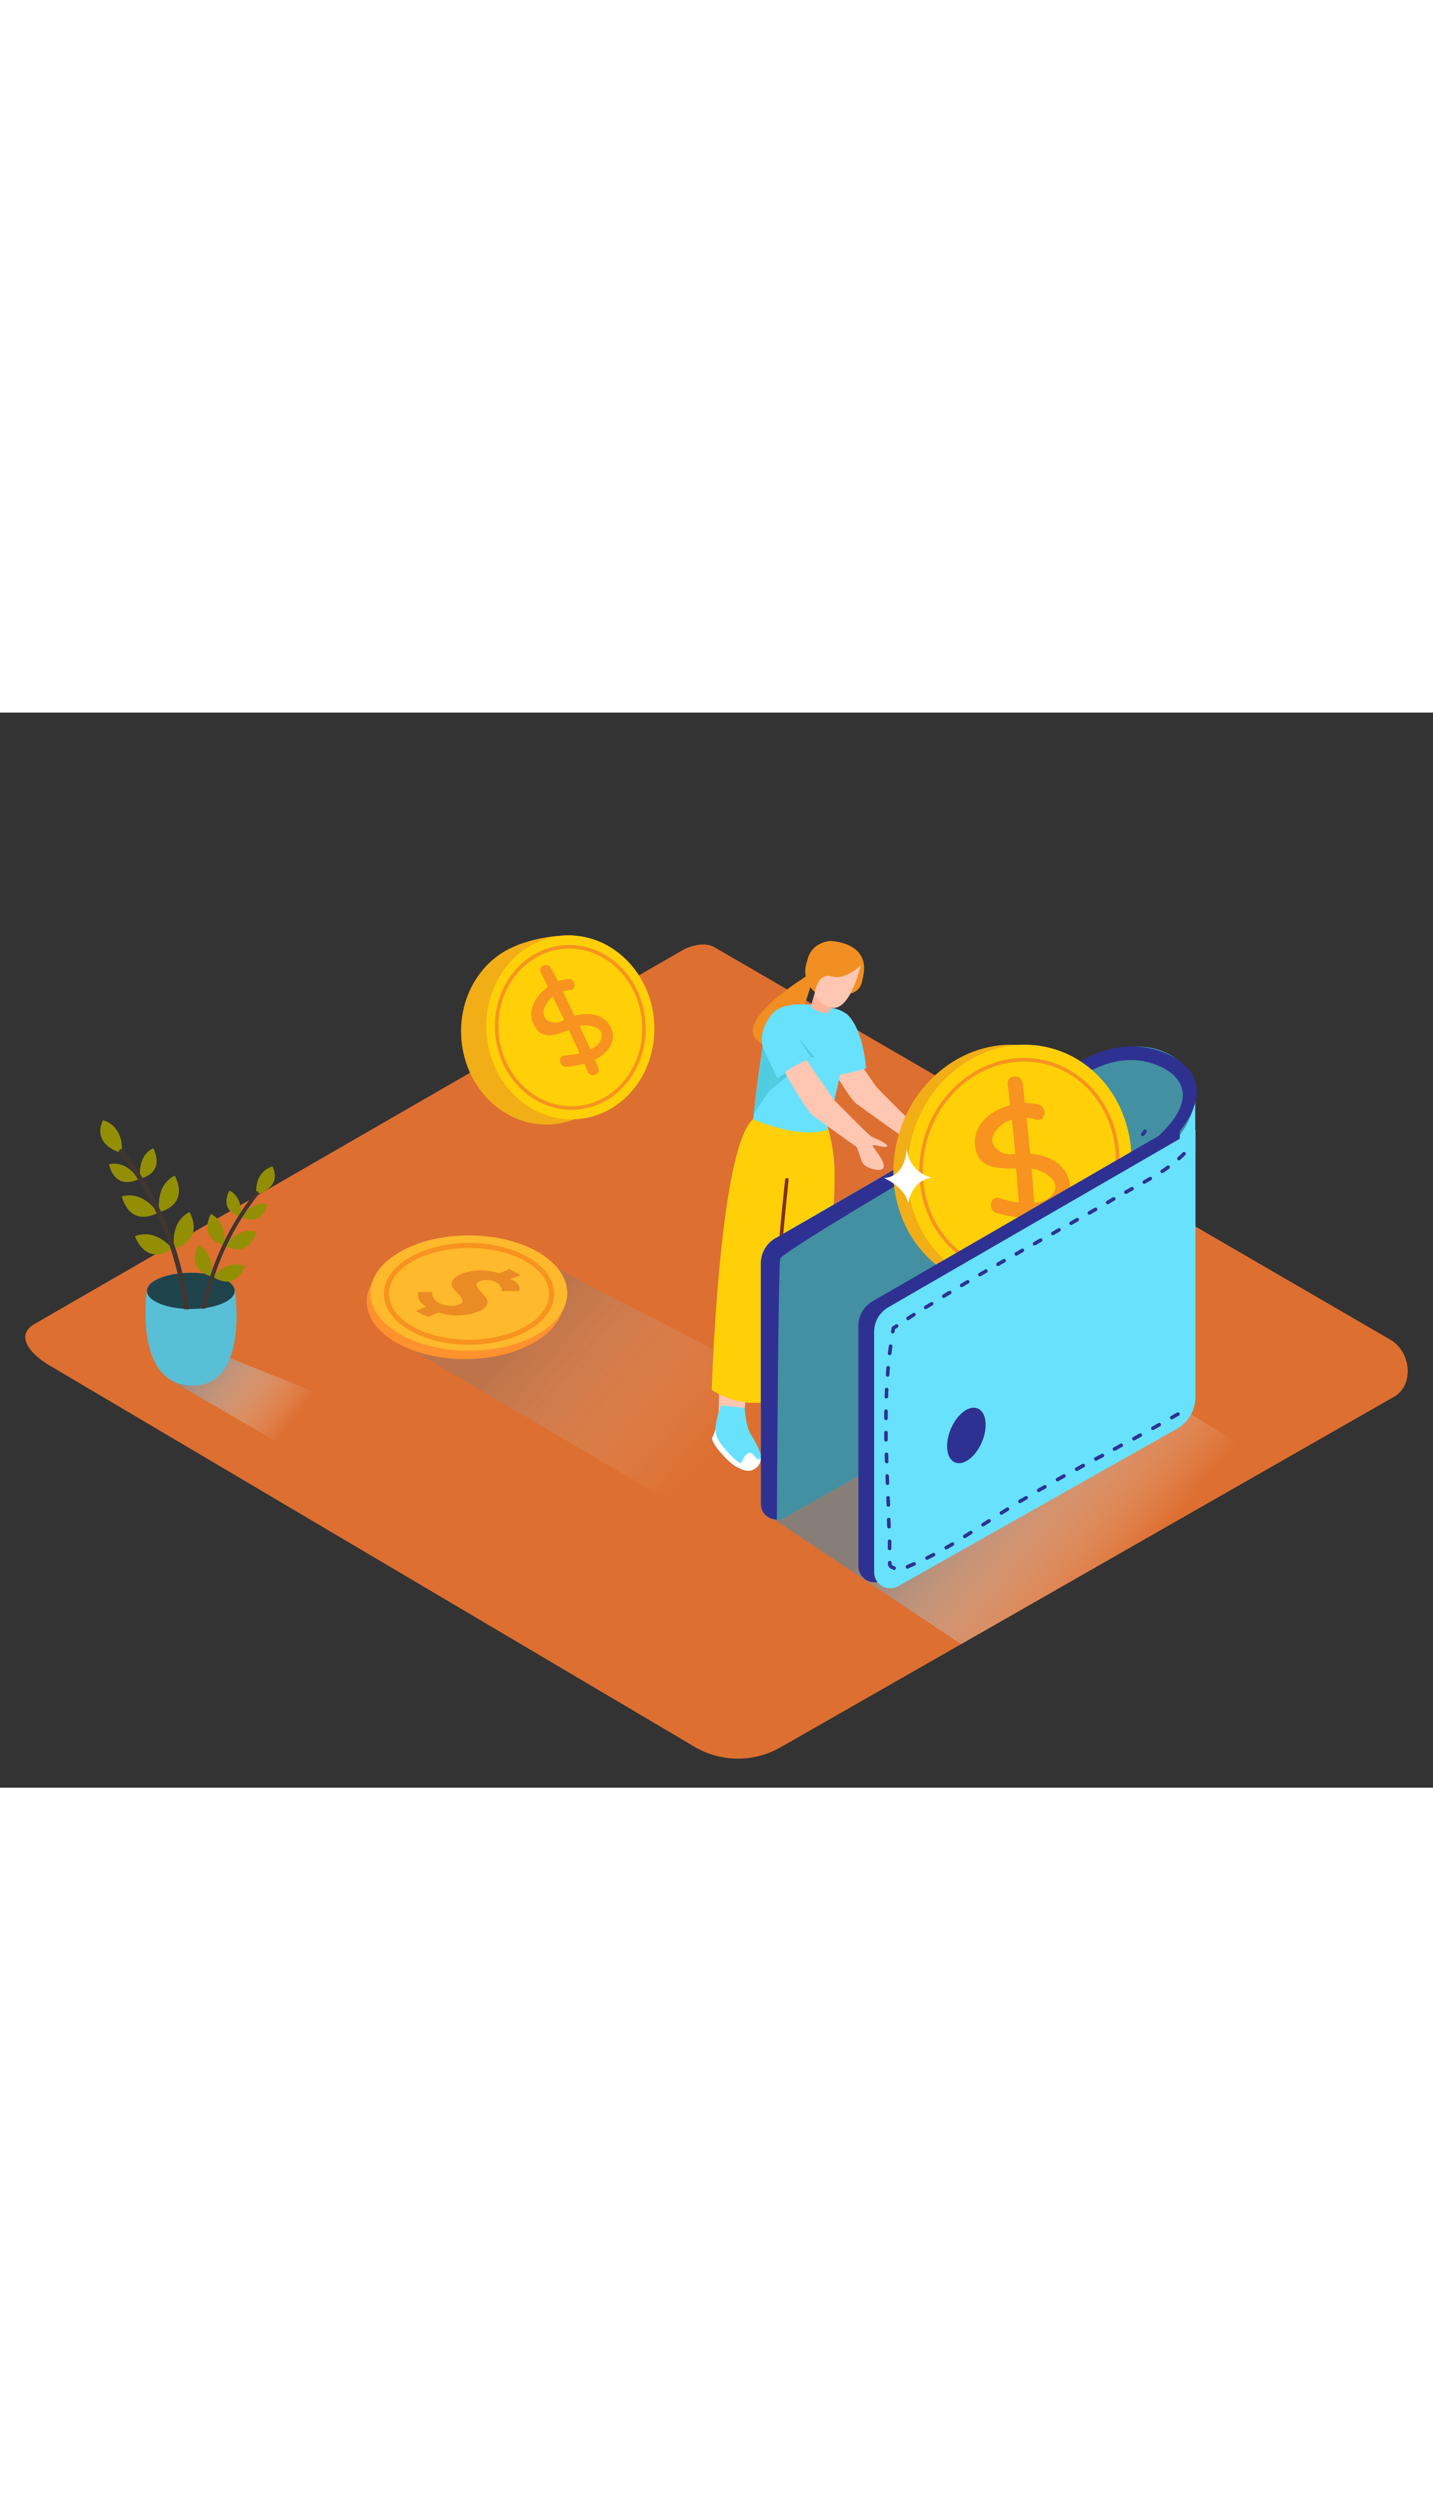 <svg xmlns="http://www.w3.org/2000/svg" xmlns:xlink="http://www.w3.org/1999/xlink" viewBox="0 0 400 300" data-imageid="wallet-isometric" imageName="Wallet" class="illustrations_image" style="width: 172px;"><rect x="0" y="0" width="400" height="300" fill="#333333" stroke="none"/><defs><linearGradient id="linear-gradient" x1="-1054.48" y1="241.37" x2="-1007.75" y2="202.27" gradientTransform="matrix(-1, 0, 0, 1, -740.47, 0)" gradientUnits="userSpaceOnUse"><stop offset="0" stop-color="#fff" stop-opacity="0"/><stop offset="0.99" stop-color="gray"/></linearGradient><linearGradient id="linear-gradient-2" x1="-937.62" y1="207.63" x2="-890.47" y2="168.19" xlink:href="#linear-gradient"/><linearGradient id="linear-gradient-3" x1="84.14" y1="194.6" x2="56.13" y2="173.31" gradientTransform="matrix(1, 0, 0, 1, 0, 0)" xlink:href="#linear-gradient"/></defs><title>PP</title><g style="isolation:isolate"><g id="Layer_2" data-name="Layer 2"><path d="M194.28,288.83,14.56,182.61c-5.72-3.21-10.63-8.49-5.05-11.94l180.37-104c2.71-1.68,6.82-2.78,9.57-1.18L388.11,175c5.72,3.32,6.75,12.6,1,15.93L218,288.66A23.9,23.9,0,0,1,194.28,288.83Z" fill="#dd6f31"/><polyline points="214.73 224.26 268.26 259.95 355.52 210.15 309.57 181.51" opacity="0.91" fill="url(#linear-gradient)" style="mix-blend-mode:multiply"/><polyline points="109.93 174.89 187.34 220.28 226.07 191.62 155.86 155.3" opacity="0.33" fill="url(#linear-gradient-2)" style="mix-blend-mode:multiply"/><polyline points="47.72 186.35 99.82 216.61 120.31 202.66 63.21 179.73" opacity="0.91" fill="url(#linear-gradient-3)" style="mix-blend-mode:multiply"/><path d="M320.25,123.56c12.45-5.25,13.38-16.6,13.38-16.6v15.88" fill="#68e1fd" class="target-color"/><path d="M237.07,93.46s7,10.3,7.58,11,9.72,9.93,10.56,10.39,4.65,1.9,4.39,2.71-4.51-1-4,0,4,4.8,2.8,6.23c-.77.94-4.49-.09-5.43-1.24-.71-.86-1.62-4.7-2-4.89s-9.84-7-11.88-8.47-7.54-11.21-7.9-12S237.07,93.46,237.07,93.46Z" fill="#ffc6b2"/><path d="M236.18,84s4.4,2.72,5.59,15.27c0,0-8.71,2.79-11.41,1.56" fill="#68e1fd" class="target-color"/><path d="M201.16,179.86c-.43,7.73-.58,15.61-.58,15.61,3,3,7,.66,7,.66s1.1-8.22,2.36-16.44A49.64,49.64,0,0,1,201.16,179.86Z" fill="#ffc6b2"/><path d="M230,137.57s.43,12.94,0,17.21-2.28,31.29-2.28,31.29a4.8,4.8,0,0,1-6.26,0s-2.07-13.37-1.82-15.93.68-34.85.68-34.85" fill="#ffc6b2"/><path d="M224.94,73.63c0,.08-18,11-14.31,16.84s11.08.23,11.08.23l4.91-15.39" fill="#f18f22"/><path d="M212.21,206.69a3.67,3.67,0,0,1-1.08,4c-2,1.74-4.23.56-6.13-.58s-7-6.67-6.13-7.92,1.71-6.7,1.71-6.7" fill="#fff"/><path d="M207.84,194s.42,5.27,1.54,7.06,3.78,6.2,2.69,7.18-1.52-2.3-3.22-1.54-1.41,3.1-2.54,2.53-6.2-5.45-6.55-8.28,1.49-7.58,1.49-7.58" fill="#68e1fd" class="target-color"/><path d="M237.4,193.66s.22,3.1-2.59,3.69-6.3-1.12-7.87-1.84-7.31-5.55-7.31-5.55l.68-6.75" fill="#fff"/><path d="M228,182.74s1.68,4.18,4.72,5.75,5.4,4.61,4.72,5.17-2.14-1.46-2.92-.9-.78,3-1.74,2.41-3,1-5.79-.95-1.91-2.7-4.27-3.6-2.36-7.42-2.36-7.42S226.27,184.53,228,182.74Z" fill="#68e1fd" class="target-color"/><path d="M230.53,114.06a47.64,47.64,0,0,1,2.41,13c.44,7.84-2.75,53.71-2.75,53.71a24.49,24.49,0,0,1-14.62.77v10.48s-8.07,2.62-16.89-3c0,0,2-67.32,11.54-75.55" fill="#ffd008"/><path d="M214.89,85.08c2.1-4.17,9.48-4.41,17.48-2.66A10.09,10.09,0,0,1,236.18,84c2,4.59.36,10-.95,14.6-1.47,5.15-3.32,14.47-4.36,17.88-7.93,2.37-18.79-2.24-20.65-3C210.22,113.45,212.8,89.25,214.89,85.08Z" fill="#68e1fd" class="target-color"/><path d="M227.49,78l-1.19,4.08s2.51,2.3,5.23,1.57l.83-2.54" fill="#ffb39c"/><path d="M233.86,78c6.35,2,6.83-3.37,6.83-3.37,3.11-10.77-9-10.89-9-10.89s-9.23.4-5.83,12.4" fill="#f18f22"/><path d="M240.26,70.51s-3,13.44-8.49,11.75S227.51,76,227.51,76s.8-8.59,5.72-9.31S240.26,70.51,240.26,70.51Z" fill="#ffc6b2"/><path d="M240.26,70.51s-4.14,4.22-8.08,3.1S227.49,78,227.49,78a7.51,7.51,0,0,1-2.46-7.7c.6-3,5.66-7.07,9.48-6.11S241.66,67.93,240.26,70.51Z" fill="#f18f22"/><path d="M219.14,130.36c.07-.63,1.07-.64,1,0q-2.8,26.36-4.41,52.82c0,.64-1,.64-1,0Q216.34,156.72,219.14,130.36Z" fill="#842e13"/><path d="M217.65,82.53c-.22.11-3.52,1.68-4.82,6.88S217,102,217,102l9.29-5.84Z" fill="#68e1fd" class="target-color"/><polygon points="217 102.02 210.38 112.04 212.9 93.41 217 102.02" fill="#4fcce0"/><polyline points="217 102.02 226.3 96.18 214.53 105.76" fill="#4fcce0"/><polygon points="226.3 96.18 222.85 90.74 227.4 96.18 226.3 96.18" fill="#4fcce0"/><path d="M225.12,96.92s7,10.3,7.58,11,9.72,9.93,10.56,10.39,4.65,1.9,4.39,2.71-4.51-1-4,0,4,4.8,2.8,6.23c-.77.94-4.49-.09-5.43-1.24-.71-.86-1.62-4.7-2-4.89s-9.84-7-11.88-8.47-7.54-11.21-7.9-12S225.12,96.92,225.12,96.92Z" fill="#ffc6b2"/><path d="M296.24,141s26.62-13.88,33.3-23.37,5-18-3.6-22.49c-10.14-5.35-23.88,2.06-23.88,2.06" fill="#68e1fd" class="target-color"/><path d="M296.24,141s26.62-13.88,33.3-23.37,5-18-3.6-22.49c-10.14-5.35-23.88,2.06-23.88,2.06" opacity="0.36" style="isolation:isolate"/><path d="M212.36,153.64v67.08a4.49,4.49,0,0,0,6.7,3.91l83-46.86V97.25L216.3,146.76A7.94,7.94,0,0,0,212.36,153.64Z" fill="#68e1fd" class="target-color"/><path d="M212.36,153.64v67.08a4.49,4.49,0,0,0,6.7,3.91l83-46.86V97.25L216.3,146.76A7.94,7.94,0,0,0,212.36,153.64Z" opacity="0.36" style="isolation:isolate"/><path d="M323.49,118.08c2.65-2.67,5.39-5.51,6.39-9.26,1.14-4.29-1.33-7.61-5-9.55-12.8-6.68-24.13,3-28.6,5.63s-77.94,45.08-78.5,47.5-.93,72.81-.93,72.81-4.45-.19-4.45-4.49V153.64a8.22,8.22,0,0,1,3.94-6.88l10.47-6L248,128.45l24.18-14,19.3-11.14c5.53-3.19,10.79-7.17,17-9a24.55,24.55,0,0,1,19.28,1.94c4.68,2.66,7.32,7.1,5.9,12.48-1.28,4.84-4.54,8.53-7.9,12.06" fill="#2e3192"/><ellipse cx="280.69" cy="126.53" rx="34.04" ry="31.08" transform="translate(83.24 362.78) rotate(-74.38)" fill="#f2ae16"/><ellipse cx="284.56" cy="126.53" rx="34.04" ry="31.08" transform="translate(86.07 366.5) rotate(-74.38)" fill="#ffd008"/><ellipse cx="284.56" cy="126.53" rx="29.83" ry="27.24" transform="translate(86.07 366.5) rotate(-74.38)" fill="none" stroke="#f7931e" stroke-miterlimit="10"/><path d="M297.55,128.4c-2-3.59-6.06-4.95-10-5.32q-.45-5-1-10a12.65,12.65,0,0,1,2.61.47c2.59.76,3.44-3.35.87-4.1a13.21,13.21,0,0,0-3.94-.47c-.2-1.84-.39-3.68-.61-5.53-.31-2.67-4.5-2.43-4.18.25.23,2,.43,3.91.65,5.86-5.89,1.57-11.16,6.13-9.55,12.65,1.18,4.8,5.88,5,10,5l1.24,0q.4,4.75.73,9.51A35.15,35.15,0,0,1,279,135.5c-2.59-.79-3.43,3.32-.87,4.1a32.77,32.77,0,0,0,6.61,1.3c.07,1.09.15,2.19.22,3.28.16,2.69,4.34,2.45,4.18-.25-.06-1-.14-2-.2-3a13.61,13.61,0,0,0,6.37-2.13A7.64,7.64,0,0,0,297.55,128.4Zm-17.21-5.34c-3.79-1.47-4.39-4.44-1.69-7.16a9.5,9.5,0,0,1,3.81-2.34q.5,4.79.92,9.59A8.48,8.48,0,0,1,280.34,123.07ZM293,135.28a7.64,7.64,0,0,1-4.31,1.53q-.33-4.76-.73-9.5c.37,0,.75.09,1.12.17C292.25,128.2,297.13,131.73,293,135.28Z" fill="#f7931e"/><path d="M253.07,120.49s.57,8.86-6.32,9.4c0,0,5.83,2.42,6.8,7.06,0,0,.72-6.47,6.64-7.14A9.11,9.11,0,0,1,253.07,120.49Z" fill="#fff"/><path d="M239.61,171.11v67.08a4.49,4.49,0,0,0,6.7,3.91l83-46.86V114.72l-85.7,49.52A7.94,7.94,0,0,0,239.61,171.11Z" fill="#2e3192"/><path d="M244,172.79v67.08a4.49,4.49,0,0,0,6.7,3.91l77.79-43.92a10.25,10.25,0,0,0,5.21-8.93V116.4L248,165.92A7.94,7.94,0,0,0,244,172.79Z" fill="#68e1fd" class="target-color"/><path d="M319,118.17a.5.5,0,0,1-.4-.8q.29-.39.57-.8l0,0a.5.5,0,1,1,.79.61l-.59.83a.5.5,0,0,1-.4.2Z" fill="#2e3192"/><path d="M253.47,169.54a.5.5,0,0,1-.27-.92l1.65-1.06,0,0a.5.5,0,0,1,.5.87l-1.64,1.08a.5.5,0,0,1-.27.08Zm4.92-3.07a.5.5,0,0,1-.26-.92l1.66-1h0a.5.5,0,1,1,.53.85l-1.66,1a.5.5,0,0,1-.23,0Zm5.05-3.14a.5.5,0,0,1-.26-.93l1.67-1a.5.5,0,0,1,.51.86l-1.67,1a.5.5,0,0,1-.26.07Zm5-3a.5.5,0,0,1-.25-.93l1.68-1a.5.5,0,0,1,.51.86l-1.68,1a.5.5,0,0,1-.25.07Zm5.07-3a.5.5,0,0,1-.25-.93l1.69-1a.5.5,0,0,1,.5.87l-1.69,1a.5.5,0,0,1-.25.07Zm5.09-2.89a.5.5,0,0,1-.25-.94l1.7-1,0,0a.5.5,0,1,1,.44.9l-1.7,1a.5.5,0,0,1-.25.06Zm5.09-2.88a.5.5,0,0,1-.25-.94l1.71-1,0,0a.5.5,0,1,1,.44.9l-1.7,1a.5.5,0,0,1-.25.06Zm5.1-2.86a.5.5,0,0,1-.24-.94l1.71-1a.5.5,0,0,1,.49.87l-1.71,1a.5.5,0,0,1-.24.06Zm5.13-2.86a.5.5,0,0,1-.24-.94l1.7-1a.5.5,0,0,1,.49.87l-1.71,1a.5.5,0,0,1-.24.06ZM299,143a.5.5,0,0,1-.25-.94l1.7-1a.5.5,0,0,1,.49.87l-1.7,1a.5.5,0,0,1-.25.06Zm5.1-2.88a.5.5,0,0,1-.25-.94l1.7-1a.5.5,0,0,1,.5.87l-1.7,1a.5.5,0,0,1-.25.06Zm5.09-2.92a.5.5,0,0,1-.25-.93l1.69-1a.5.5,0,0,1,.5.87l-1.69,1a.5.5,0,0,1-.25.07Zm5.08-2.89a.5.5,0,0,1-.24-.94l1.72-.94a.5.5,0,0,1,.48.88l-1.71.94a.5.5,0,0,1-.24.06Zm5.16-2.8a.5.5,0,0,1-.25-.94l1.69-1a.5.5,0,0,1,.5.86l-1.7,1a.5.5,0,0,1-.25.06Zm5-3a.5.5,0,0,1-.28-.92q.81-.54,1.59-1.1l.07-.05a.5.5,0,0,1,.51.86q-.79.58-1.62,1.12a.5.5,0,0,1-.28.08Zm4.64-3.56a.5.5,0,0,1-.33-.87q.72-.64,1.4-1.32h0a.5.5,0,1,1,.71.71q-.7.7-1.44,1.36a.5.5,0,0,1-.33.13Z" fill="#2e3192"/><path d="M249.13,173.24h0a.5.5,0,0,1-.41-.58l.21-1.2,1-.67.08-.05a.5.5,0,1,1,.47.88l-.65.43-.14.77a.5.5,0,0,1-.49.42Z" fill="#2e3192"/><path d="M249.26,239.15c-.88-.34-1.39-.86-1.39-1.43v-.5a.5.5,0,0,1,1,0v.49c0,.08.23.31.75.51a.51.51,0,1,1-.18,1A.5.5,0,0,1,249.26,239.15Zm4.06-.26a.5.5,0,0,1-.3-.9l.25-.17,1.68-.72a.5.5,0,0,1,.4.92l-1.63.7-.1.08a.5.5,0,0,1-.3.1Zm5-2.77a.5.5,0,0,1,.23-.67l1.79-.91h0a.5.5,0,1,1,.46.89l-1.81.92a.5.5,0,0,1-.67-.23Zm-10-2.4a.5.5,0,0,1-.51-.48v-2a.5.5,0,0,1,1,0v2h0a.5.5,0,0,1-.49.51h0Zm15.81-.19a.5.5,0,0,1-.25-.93l1.73-1a.5.5,0,0,1,.52.86l-1.75,1a.49.49,0,0,1-.25.07Zm5.17-3.16a.5.5,0,0,1-.27-.92l1.7-1.08a.5.5,0,0,1,.54.84l-1.7,1.09a.5.5,0,0,1-.27.08Zm-21.13-2.71a.5.5,0,0,1-.53-.45l-.07-2h0a.5.5,0,0,1,.48-.52.52.52,0,0,1,.52.48l.07,2h0a.5.5,0,0,1-.48.52h0Zm26.23-.54a.5.5,0,0,1-.27-.92l1.7-1.09a.5.5,0,0,1,.54.84l-1.7,1.08a.49.49,0,0,1-.27.08Zm5.12-3.27a.5.5,0,0,1-.27-.92l1.71-1.08h0a.5.5,0,1,1,.53.85l-1.71,1.07a.5.5,0,0,1-.27.08ZM248,221.6a.5.5,0,0,1-.53-.45l-.08-2h0a.5.5,0,0,1,.48-.52.51.51,0,0,1,.52.48l.08,2h0a.5.5,0,0,1-.48.52h0Zm36.72-1a.5.5,0,0,1-.26-.93l1.73-1a.5.5,0,0,1,.51.86l-1.73,1a.49.49,0,0,1-.26.07Zm5.22-3.08a.5.5,0,0,1-.25-.93l1.75-1a.5.5,0,0,1,.49.87l-1.75,1a.5.5,0,0,1-.25.07Zm-42.19-2a.5.5,0,0,1-.52-.47l-.08-2h0a.5.5,0,0,1,.48-.52h0a.49.49,0,0,1,.5.48l.08,2h0a.5.5,0,0,1-.48.52h0Zm47.46-1a.5.5,0,0,1-.24-.94l1.77-1a.5.5,0,0,1,.48.88l-1.77,1a.5.5,0,0,1-.24.06Zm5.33-2.9a.5.5,0,0,1-.24-.94l1.78-1,.06,0a.5.5,0,1,1,.41.91l-1.78,1a.5.5,0,0,1-.24.06Zm-53-2.16h-.05A.5.5,0,0,1,247,209l-.06-2h0a.5.5,0,0,1,.49-.51.51.51,0,0,1,.51.49l.06,2h0a.5.5,0,0,1-.48.52h0Zm58.34-.7a.5.5,0,0,1-.23-.94l1.78-.95.06,0a.5.5,0,1,1,.41.91l-1.78.95a.49.49,0,0,1-.23.06ZM311.2,206A.5.5,0,0,1,311,205l1.78-1a.5.5,0,0,1,.47.88l-1.78,1a.5.5,0,0,1-.24.06Zm-63.89-2.56a.5.5,0,0,1-.49-.51v-2a.5.5,0,0,1,.5-.5h0a.49.49,0,0,1,.48.5v2h0a.5.5,0,0,1-.49.51h0Zm69.21-.32a.5.5,0,0,1-.24-.94l1.77-1a.5.5,0,0,1,.48.88l-1.77,1a.5.5,0,0,1-.24.06Zm5.31-2.91a.5.5,0,0,1-.25-.94l1.75-1a.5.5,0,1,1,.5.87l-1.76,1a.5.5,0,0,1-.25.06Zm-74.53-2.79a.5.5,0,0,1-.5-.5v-2a.54.54,0,0,1,.51-.49h0a.5.5,0,0,1,.49.51v2a.5.5,0,0,1-.5.5Zm79.78-.18a.5.5,0,0,1-.25-.93l1.73-1a.5.5,0,0,1,.51.86l-1.74,1a.49.49,0,0,1-.25.07Zm-79.68-5.82h0a.5.5,0,0,1-.48-.52q.08-1,.08-2a.5.5,0,0,1,1,0q-.08,1-.08,2a.5.5,0,0,1-.5.48Zm.32-6.11a.5.5,0,0,1-.46-.53q.07-1,.16-2a.51.51,0,0,1,.54-.45.5.5,0,0,1,.45.54q-.09,1-.16,2a.5.5,0,0,1-.5.46Zm.55-6h0a.5.5,0,0,1-.43-.56q.12-1,.26-2a.51.51,0,0,1,.56-.43.5.5,0,0,1,.43.56q-.13,1-.25,2a.5.5,0,0,1-.5.44Z" fill="#2e3192"/><ellipse cx="269.75" cy="201.71" rx="8.17" ry="4.71" transform="translate(-21.06 371.66) rotate(-67.09)" fill="#2e3192"/><ellipse cx="129.84" cy="164.31" rx="27.47" ry="16.09" fill="#ff912e"/><ellipse cx="130.87" cy="161.98" rx="27.47" ry="16.09" fill="#ffb92c"/><path d="M144.8,159.83A2.14,2.14,0,0,1,145,161l-.12.43H140a2.27,2.27,0,0,0,.1-.43,1.88,1.88,0,0,0-.4-.91,2.75,2.75,0,0,0-1.22-1.12,5.48,5.48,0,0,0-2.36-.61,5.07,5.07,0,0,0-2.24.35q-1.05.44-.81,1.19a4.35,4.35,0,0,0,1.07,1.65,19.09,19.09,0,0,1,1.52,1.75,1.83,1.83,0,0,1,.28,1.93,4.32,4.32,0,0,1-2.44,1.89,14.43,14.43,0,0,1-5.32,1.1,17,17,0,0,1-5.81-.82l-2.88,1.24L116.08,167l2.8-1.2a6.32,6.32,0,0,1-1.35-1.2,3.57,3.57,0,0,1-.66-1.12,3.67,3.67,0,0,1-.16-.91,2,2,0,0,1,0-.63l.1-.23h3.94a4,4,0,0,0-.12.51,2.14,2.14,0,0,0,.41,1.14,3.76,3.76,0,0,0,1.65,1.42,7.13,7.13,0,0,0,2.92.76,6.06,6.06,0,0,0,2.68-.43q1-.44.79-1.17a4.33,4.33,0,0,0-1.1-1.65,16.06,16.06,0,0,1-1.53-1.75,1.8,1.8,0,0,1-.21-1.94,4.68,4.68,0,0,1,2.55-1.93,13.8,13.8,0,0,1,5.11-1,14.72,14.72,0,0,1,5.44.84l2.88-1.24,3.15,1.65-2.88,1.24A4.1,4.1,0,0,1,144.8,159.83Z" fill="#ea8b24"/><path d="M130.92,176.4c-13.18,0-23.77-6.37-23.77-14.21S117.81,148,130.92,148s23.77,6.37,23.77,14.21S144,176.4,130.92,176.4Zm0-27c-12.32,0-22.35,5.73-22.35,12.8s10,12.8,22.35,12.8,22.35-5.73,22.35-12.8S143.24,149.39,130.92,149.39Z" fill="#f7931e"/><path d="M144.13,65a42.48,42.48,0,0,1,15.17-2.85c8.29.06-9.84,14.86-9.84,14.86" fill="#f2ae16"/><ellipse cx="152.16" cy="89.31" rx="23.45" ry="25.68" transform="translate(-7.04 13.26) rotate(-4.88)" fill="#f2ae16"/><ellipse cx="159.19" cy="87.86" rx="23.45" ry="25.68" transform="translate(-6.89 13.85) rotate(-4.88)" fill="#ffd008"/><ellipse cx="159.19" cy="87.86" rx="20.55" ry="22.51" transform="translate(-6.89 13.85) rotate(-4.88)" fill="none" stroke="#f7931e" stroke-miterlimit="10"/><path d="M168.87,85.75c-2.39-2-5.59-1.9-8.45-1.13q-1.64-3.42-3.32-6.81a9.55,9.55,0,0,1,2-.36c2-.15,1.55-3.28-.47-3.13a10,10,0,0,0-2.91.71c-.63-1.25-1.25-2.5-1.89-3.74-.93-1.8-3.82-.53-2.89,1.28.68,1.32,1.34,2.65,2,4-3.75,2.66-6.27,7.28-3.41,11.46,2.1,3.08,5.48,2,8.39.88l.87-.35q1.54,3.25,3,6.53a26.52,26.52,0,0,1-4.17.6c-2,.13-1.55,3.26.47,3.13a24.73,24.73,0,0,0,5-.83c.34.76.69,1.51,1,2.26A1.58,1.58,0,0,0,167,98.95c-.31-.7-.63-1.4-.95-2.09A10.27,10.27,0,0,0,170,93.67,5.76,5.76,0,0,0,168.87,85.75Zm-13.58.78c-3.07,0-4.28-2-3.09-4.62a7.17,7.17,0,0,1,2.07-2.66q1.62,3.26,3.19,6.53A6.4,6.4,0,0,1,155.29,86.52Zm12.16,5.3A5.77,5.77,0,0,1,164.81,94q-1.49-3.27-3-6.53c.28-.07.55-.14.84-.17C165.07,87,169.45,88.21,167.45,91.82Z" fill="#f7931e"/><path d="M41,161.37s-3.85,26.33,12.73,26.42c15.93.09,11.82-26.74,11.82-26.74S54,151,41,161.37Z" fill="#68e1fd" class="target-color"/><path d="M41,161.37s-3.85,26.33,12.73,26.42c15.93.09,11.82-26.74,11.82-26.74S54,151,41,161.37Z" opacity="0.15"/><ellipse cx="53.27" cy="161.37" rx="12.26" ry="5.06" fill="#68e1fd" class="target-color"/><ellipse cx="53.27" cy="161.37" rx="12.26" ry="5.06" opacity="0.7"/><path d="M34,122.92s-8.54-2.05-5.26-9.16C28.72,113.76,34.6,114.93,34,122.92Z" fill="#938f05"/><path d="M39.18,130.09S38,124,42.74,121.57C42.74,121.57,46.55,127.93,39.18,130.09Z" fill="#938f05"/><path d="M44.5,139.4s-1.42-7.27,4.26-10.2C48.76,129.2,53.32,136.81,44.5,139.4Z" fill="#938f05"/><path d="M48.63,149.55s-1.42-7.27,4.26-10.2C52.89,139.35,57.45,147,48.63,149.55Z" fill="#938f05"/><path d="M38.66,130.25s-3-5.4-8.22-4.22C30.44,126,31.63,133.36,38.66,130.25Z" fill="#938f05"/><path d="M44.06,139.62S40.2,133.31,34,135C34,135,35.8,143.66,44.06,139.62Z" fill="#938f05"/><path d="M48.16,149.63s-4.53-5.86-10.48-3.52C37.68,146.11,40.39,154.56,48.16,149.63Z" fill="#938f05"/><path d="M51.35,166.5h.12a5.91,5.91,0,0,1,1.2.09.59.59,0,0,0,0-.12A87.57,87.57,0,0,0,34.25,122c-.53-.67-1.47.28-.94.94a86,86,0,0,1,18,43.52Z" fill="#42352f"/><path d="M71.57,134.52s7.33-1.76,4.51-7.86C76.08,126.67,71,127.66,71.57,134.52Z" fill="#938f05"/><path d="M67.11,140.67s1-5.21-3.05-7.31C64.05,133.36,60.78,138.81,67.11,140.67Z" fill="#938f05"/><path d="M62.54,148.66s1.21-6.23-3.65-8.75C58.89,139.91,55,146.44,62.54,148.66Z" fill="#938f05"/><path d="M59,157.36s1.21-6.23-3.65-8.75C55.35,148.61,51.43,155.14,59,157.36Z" fill="#938f05"/><path d="M67.55,140.81s2.58-4.63,7.05-3.62C74.6,137.19,73.58,143.47,67.55,140.81Z" fill="#938f05"/><path d="M62.92,148.85s3.31-5.42,8.6-4C71.52,144.86,70,152.32,62.92,148.85Z" fill="#938f05"/><path d="M59.41,157.44s3.88-5,9-3C68.39,154.41,66.07,161.66,59.41,157.44Z" fill="#938f05"/><path d="M71.33,133.74a75.09,75.09,0,0,0-15,32.65c.39-.06.79-.12,1.18-.16a73.74,73.74,0,0,1,14.58-31.69C72.59,134,71.79,133.17,71.33,133.74Z" fill="#42352f"/></g></g></svg>